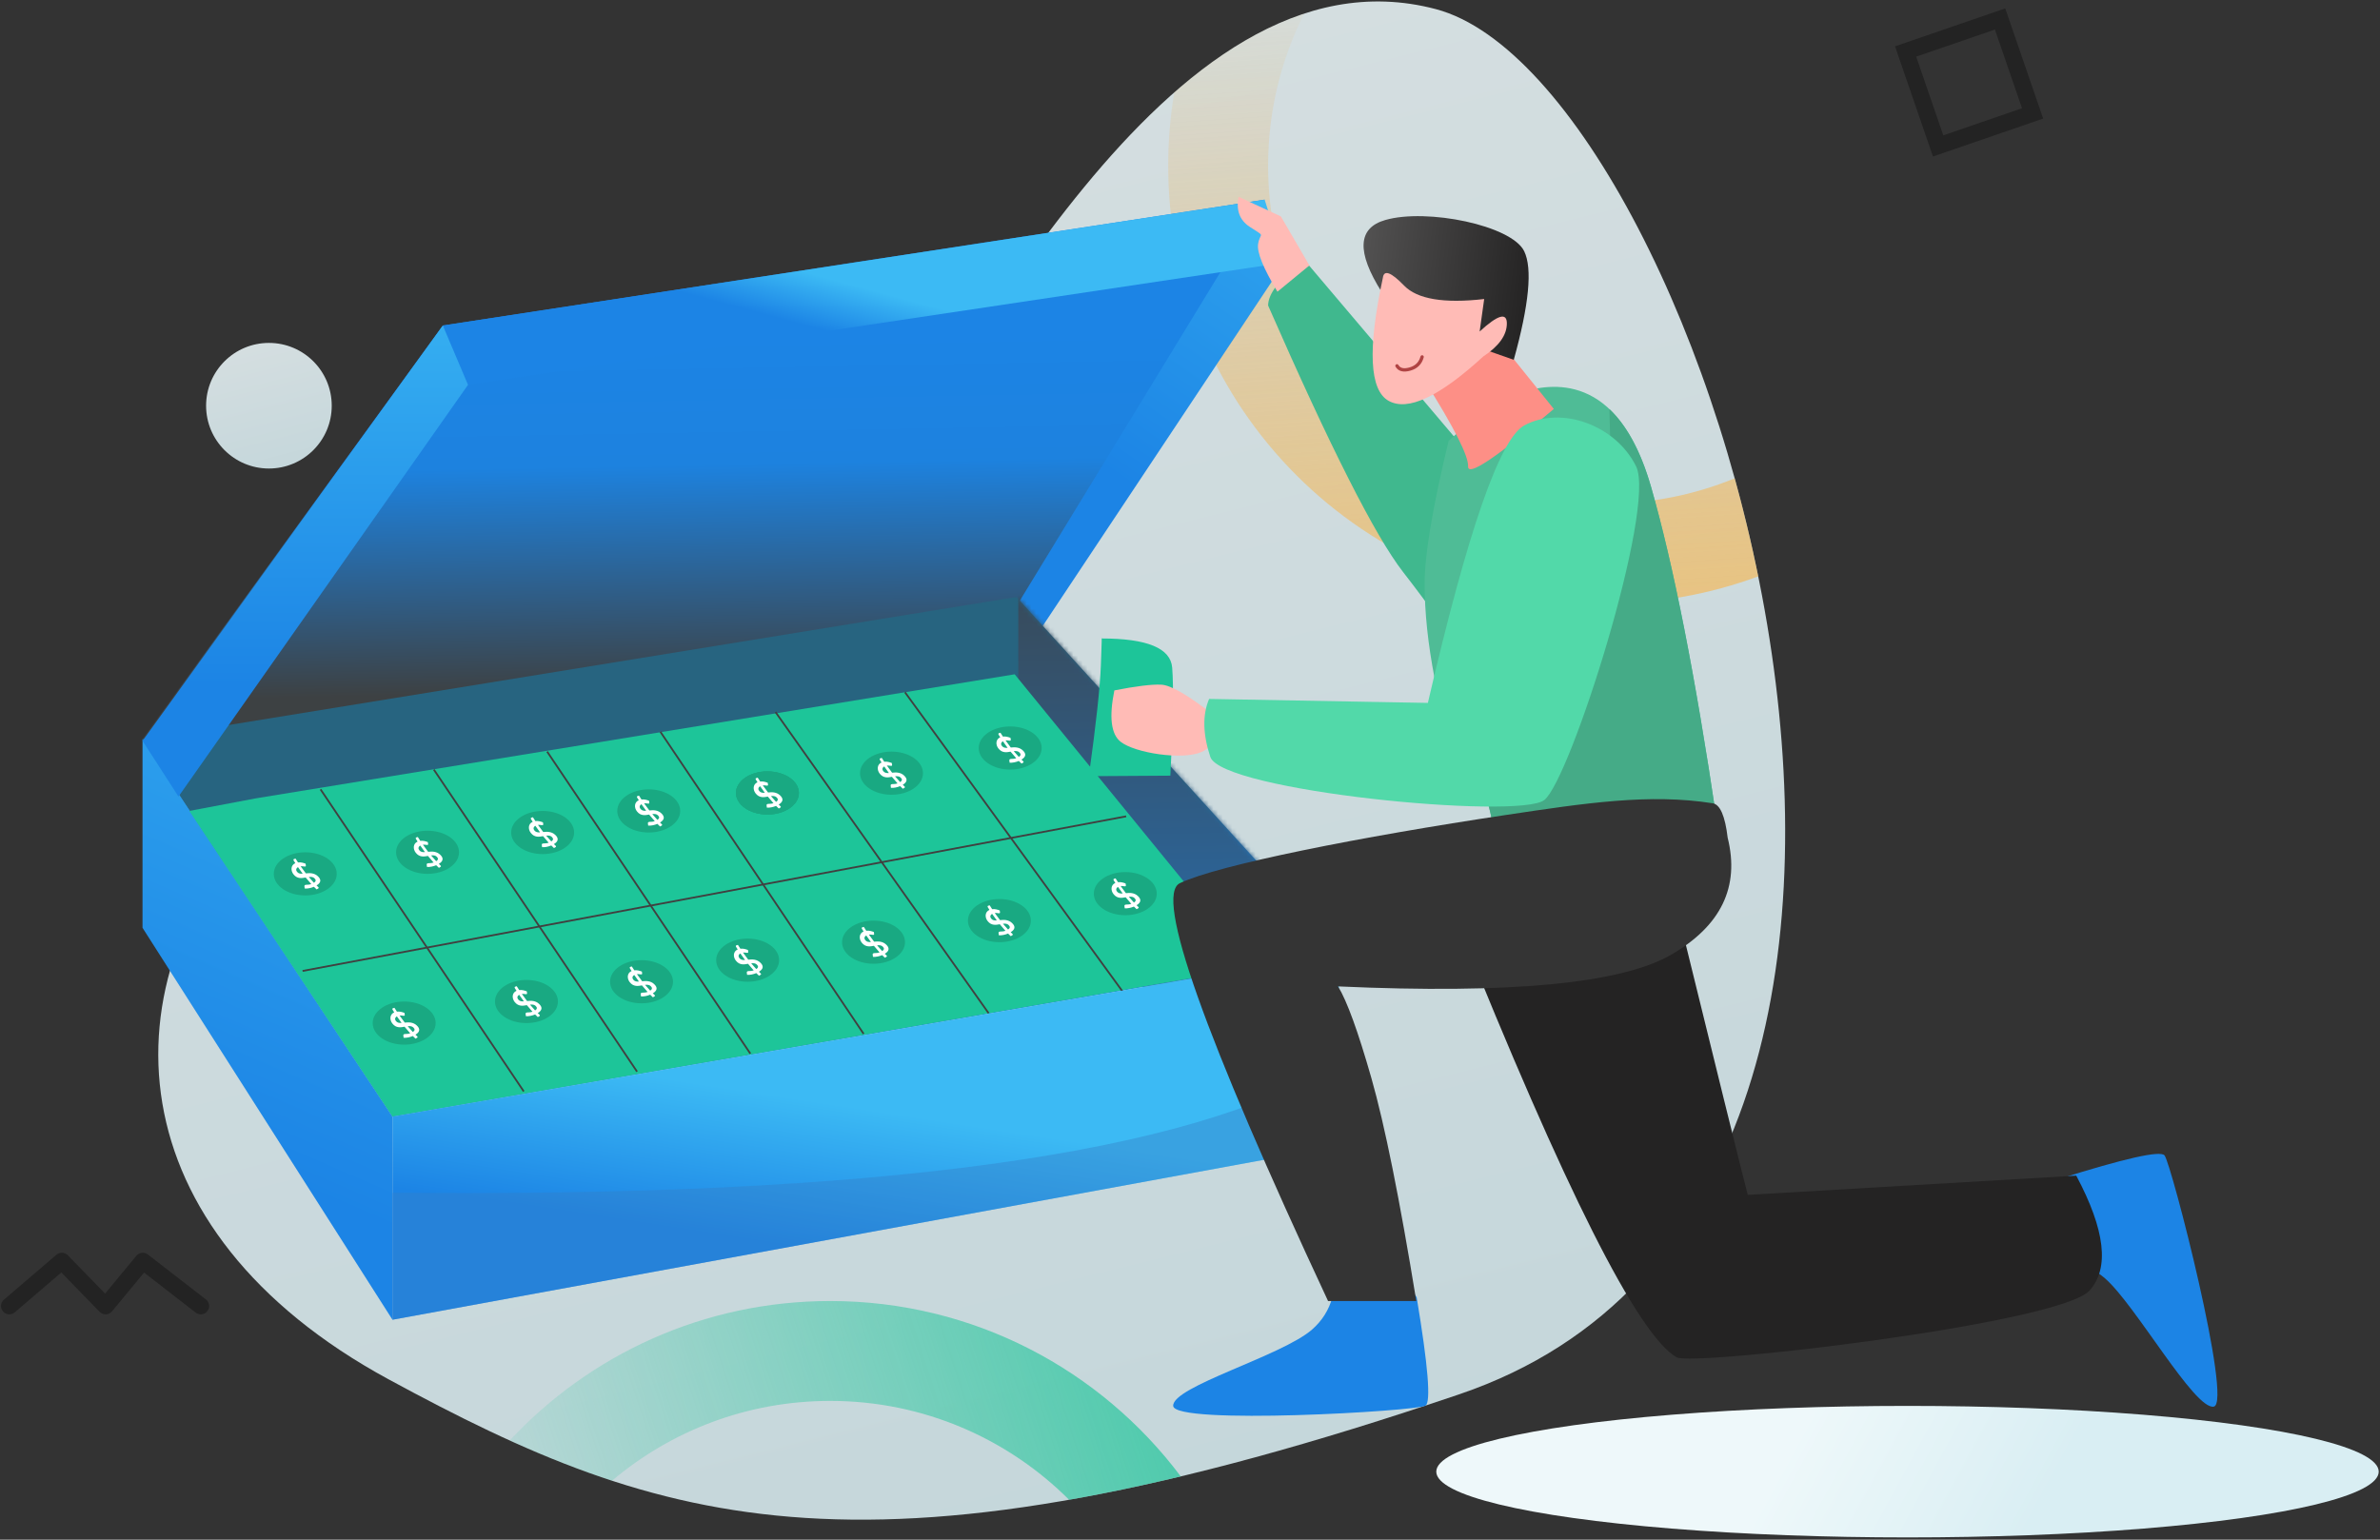<svg xmlns="http://www.w3.org/2000/svg" xmlns:xlink="http://www.w3.org/1999/xlink" width="510" height="330" viewBox="0 0 510 330">
    <rect x="0" y="0" width="510" height="330" fill="#333333" stroke="none"/>
    <defs>
        <linearGradient id="prefix__a" x1="36.309%" x2="66.054%" y1="-3.207%" y2="97.414%">
            <stop offset="0%" stop-color="#EEF8FA"/>
            <stop offset="100%" stop-color="#D9EEF3"/>
        </linearGradient>
        <linearGradient id="prefix__b" x1="146.006%" x2="-18.429%" y1="41.477%" y2="57.35%">
            <stop offset="0%" stop-color="#1DC599"/>
            <stop offset="100%" stop-color="#1DC599" stop-opacity="0"/>
        </linearGradient>
        <linearGradient id="prefix__c" x1="0%" x2="12.658%" y1="-7.842%" y2="179.662%">
            <stop offset="0%" stop-color="#F5A42C" stop-opacity="0"/>
            <stop offset="100%" stop-color="#FDBE56"/>
        </linearGradient>
        <linearGradient id="prefix__d" x1="102.438%" x2="-4.284%" y1="58.643%" y2="12.576%">
            <stop offset="0%" stop-color="#222121"/>
            <stop offset="100%" stop-color="#565555"/>
        </linearGradient>
        <linearGradient id="prefix__e" x1="131.821%" x2="68.052%" y1="-56.093%" y2="76.421%">
            <stop offset="0%" stop-color="#3CBAF4"/>
            <stop offset="100%" stop-color="#1C84E5"/>
        </linearGradient>
        <linearGradient id="prefix__f" x1="35.387%" x2="32.938%" y1="91.643%" y2="25.969%">
            <stop offset="0%" stop-color="#3D4143"/>
            <stop offset="63.946%" stop-color="#1D82DF"/>
            <stop offset="100%" stop-color="#1C84E5"/>
        </linearGradient>
        <linearGradient id="prefix__g" x1="50%" x2="54.412%" y1="40.585%" y2="73.812%">
            <stop offset="0%" stop-color="#276480"/>
            <stop offset="74.747%" stop-color="#1C83E3"/>
            <stop offset="100%" stop-color="#1C84E5"/>
        </linearGradient>
        <linearGradient id="prefix__i" x1="50%" x2="51.323%" y1="0%" y2="176.457%">
            <stop offset="0%" stop-color="#3D4143"/>
            <stop offset="74.747%" stop-color="#1C83E3"/>
            <stop offset="100%" stop-color="#1C84E5"/>
        </linearGradient>
        <linearGradient id="prefix__k" x1="81.553%" x2="56.961%" y1="-56.093%" y2="76.421%">
            <stop offset="0%" stop-color="#3CBAF4"/>
            <stop offset="100%" stop-color="#1C84E5"/>
        </linearGradient>
        <linearGradient id="prefix__l" x1="50%" x2="35.834%" y1="42.508%" y2="78.262%">
            <stop offset="0%" stop-color="#3CBAF4"/>
            <stop offset="100%" stop-color="#1C84E5"/>
        </linearGradient>
        <linearGradient id="prefix__m" x1="50%" x2="35.834%" y1="47.578%" y2="59.136%">
            <stop offset="0%" stop-color="#3CBAF4"/>
            <stop offset="100%" stop-color="#1C84E5"/>
        </linearGradient>
        <linearGradient id="prefix__n" x1="87.59%" x2="87.59%" y1="-22.057%" y2="76.421%">
            <stop offset="0%" stop-color="#3CBAF4"/>
            <stop offset="100%" stop-color="#1C84E5"/>
        </linearGradient>
        <linearGradient id="prefix__s" x1="36.309%" x2="66.054%" y1="48.81%" y2="51.06%">
            <stop offset="0%" stop-color="#EEF8FA"/>
            <stop offset="100%" stop-color="#D9EEF3"/>
        </linearGradient>
        <linearGradient id="prefix__t" x1="36.309%" x2="66.054%" y1="-11.071%" y2="104.422%">
            <stop offset="0%" stop-color="#EEF8FA"/>
            <stop offset="100%" stop-color="#D9EEF3"/>
        </linearGradient>
        <path id="prefix__h" d="M0 30.442L187.278 0 256.64 76.298 53.563 111.365z"/>
        <path id="prefix__o" d="M0 16.199c9.71-5.627 16.466-9.813 20.266-12.56 3.8-2.746 5.36-3.898 4.679-3.454 6.004 7.685 7.466 12.941 4.386 15.767-3.08 2.827-9.242 7.476-18.484 13.948L0 16.199z"/>
        <path id="prefix__q" d="M0 16.199c9.71-5.627 16.466-9.813 20.266-12.56 3.8-2.746 5.36-3.898 4.679-3.454 6.004 7.685 7.466 12.941 4.386 15.767-3.08 2.827-9.242 7.476-18.484 13.948L0 16.199z"/>
    </defs>
    <g fill="none" fill-rule="evenodd" transform="translate(.05 .19)">
        <g fill-rule="nonzero">
            <g>
                <path fill="url(#prefix__a)" d="M49.41 295.468c-58.804-31.902-61.714-85.135-26.584-122.163 35.13-37.029 109.187-50.321 129.125-69.31C171.89 85.005 215.248-13.737 273.798 1.77c58.55 15.507 131.657 253.82 5.063 296.861-126.593 43.042-170.646 28.738-229.45-3.164z" opacity=".871" transform="translate(33.85)"/>
                <path fill="url(#prefix__b)" d="M143.999 278.662c30.725 0 58.002 14.767 75.12 37.59l-.007.006c-8.411 2.014-16.364 3.675-23.917 5.007-13.105-13.096-31.205-21.195-51.196-21.195-17.82 0-34.136 6.435-46.753 17.108-7.441-2.43-14.681-5.333-21.922-8.623 17.13-18.392 41.559-29.893 68.675-29.893z" transform="translate(33.85)"/>
                <path fill="url(#prefix__c)" d="M245.57 2.725c-4.946 9.798-7.732 20.873-7.732 32.598 0 40.003 32.428 72.431 72.43 72.431 9.754 0 19.058-1.928 27.551-5.424l.005-.006c1.902 6.872 3.594 13.9 5.043 21.02l-.003.002c-10.153 3.761-21.134 5.816-32.596 5.816-51.826 0-93.839-42.013-93.839-93.839 0-5.355.449-10.605 1.31-15.714 8.593-7.54 17.795-13.538 27.556-16.795l.275-.089z" transform="translate(33.85)"/>
            </g>
            <path fill="#232323" d="M437.775 25.225L429.643 1.61 406.028 9.74l8.131 23.616 23.616-8.132zm-4.536-2.212l-16.868 5.808-5.808-16.868 16.868-5.808 5.808 16.868zM12.04 268.743c.694-.594 1.72-.565 2.38.053l.059.058 7.993 8.21 6.705-8.103c.597-.721 1.646-.855 2.403-.32l.064.048 12.427 9.633c.78.604.921 1.725.317 2.503-.587.758-1.664.913-2.439.364l-.064-.047-11.06-8.575-6.871 8.303c-.66.797-1.853.864-2.598.16l-.055-.053-8.212-8.435-9.983 8.546c-.728.623-1.814.557-2.462-.136l-.053-.06c-.624-.728-.558-1.814.136-2.462l.06-.053 11.254-9.634z"/>
        </g>
        <g fill-rule="nonzero">
            <g>
                <path fill="#FD8F86" d="M7.165 23.549C2.692 20.168.314 16.599.03 12.845-.255 9.09 1.53 4.808 5.381 0L8.95 2.498l1.784 18.553-3.568 2.498z" transform="rotate(-16 344.373 -820.333) translate(.285 2.21)"/>
                <path fill="#40B88E" d="M30.106 8.742c4.42 32.868 8.435 53.816 12.046 62.843 3.61 9.027 6.055 16.038 7.331 21.033l9.94 10.644 14.679-26.598C93.16 63.42 99.644 55.672 93.55 53.42c-6.094-2.252-16.652-3.591-31.675-4.018L40.03.97c-3.254 1.715-5.633 3.143-7.136 4.282-1.504 1.139-2.433 2.302-2.788 3.49z" transform="rotate(-16 344.373 -820.333) translate(.285 2.21)"/>
            </g>
            <g>
                <path fill="#4FBC96" d="M.2 54.189C4.586 75.15 4.995 88.844 1.427 95.266c-3.568 6.422 12.607 7.969 48.525 4.638 4.097-30.884 6.146-55.008 6.146-72.373C56.098 1.485 41.374.311 34.95.311c-4.282 0-10.223 1.918-17.825 5.755C9.912 18.776 5.453 28.104 3.748 34.049 2.044 39.994.861 46.707.2 54.189z" transform="rotate(-16 344.373 -820.333) translate(42.46 43.425)"/>
                <path fill="#45AB87" d="M52.103 9c2.386 4.03 3.995 9.922 3.995 18.531 0 17.365-2.049 41.489-6.146 72.373l-1.498.137c-7.765.702-14.577 1.168-20.438 1.399l-26.59-6.171.001-.003c2.522-4.539 3.057-12.709 1.606-24.51 11.469-1.041 20.215-4.433 26.239-10.177 8.796-8.387 16.36-25.395 22.694-51.023L52.103 9z" transform="rotate(-16 344.373 -820.333) translate(42.46 43.425)"/>
            </g>
            <path fill="#FD8F86" d="M58.159 35.576c3.33 11.418 4.638 18.197 3.924 20.338-.713 2.14 6.304-.12 21.052-6.78L74.57 28.797 58.16 35.576z" transform="rotate(-16 344.373 -820.333)"/>
            <path fill="url(#prefix__d)" d="M54.59 14.881C51.737 5.13 53.402.253 59.587.253c9.277 0 25.69 8.563 26.76 14.628.714 4.044-2.14 11.3-8.563 21.765l-11.061-7.85L54.59 14.882z" transform="rotate(-16 344.373 -820.333)"/>
            <path fill="#FFBBB6" d="M55.661 12.027c-7.374 13.796-9.396 22.36-6.066 25.69 3.33 3.33 10.704 2.14 22.122-3.568 3.806-1.19 6.066-2.974 6.78-5.352.713-2.379-1.309-2.379-6.066 0l2.854-6.423c-8.563-1.427-13.796-3.925-15.7-7.493-1.902-3.568-3.21-4.52-3.924-2.854z" transform="rotate(-16 344.373 -820.333)"/>
            <path fill="#1C84E5" d="M141.541 237.63c14.898-.385 22.66.064 23.285 1.347.938 1.924-.543 55.048-4.689 54.688-4.145-.36-10.12-25.632-14.835-32.86-3.144-4.818-8.335-7.05-15.572-6.695l10.85-16.01.961-.47z" transform="rotate(-16 344.373 -820.333)"/>
            <path fill="#242323" d="M32.91 148.895c6.331 61.688 12.827 95.981 19.487 102.88 2.748 2.845 80.84 15.737 89.013 10.633 5.448-3.403 6.796-11.554 4.042-24.452l-68.792-15.44c0-2.14.951-27.949 2.854-77.425l-46.603 3.804z" transform="rotate(-16 344.373 -820.333)"/>
            <path fill="#B04343" d="M58.774 30.447c.101-.169.32-.223.49-.122.169.101.223.32.122.49-.779 1.297-1.966 1.957-3.517 1.957-1.575 0-2.56-.563-2.844-1.698-.048-.19.069-.385.26-.432.19-.048.385.068.432.26.193.768.872 1.156 2.152 1.156 1.303 0 2.257-.53 2.905-1.61z" transform="rotate(-16 344.373 -820.333)"/>
        </g>
        <g>
            <path fill="url(#prefix__e)" fill-rule="nonzero" d="M192.673 92.569L244.694 14.343 235.061 4.71 183.81 88.33z" transform="translate(30.49 41.746)"/>
            <path fill="url(#prefix__f)" fill-rule="nonzero" d="M0 116.46L64.353 27.83 240.456 0.856 186.122 89.871z" transform="translate(30.49 41.746)"/>
            <g transform="translate(30.49 41.746) translate(0 86.018)">
                <path fill="url(#prefix__g)" fill-rule="nonzero" d="M0 30.442L187.278 0 256.64 76.298 53.563 111.365z"/>
                <mask id="prefix__j" fill="#fff">
                    <use xlink:href="#prefix__h"/>
                </mask>
                <path fill="url(#prefix__i)" fill-rule="nonzero" d="M187.663 -28.13L187.663 49.71 231.978 105.585 260.879 69.362z" mask="url(#prefix__j)"/>
                <path fill="url(#prefix__k)" fill-rule="nonzero" d="M53.563 154.909L0 70.904 0 30.442 53.563 111.365z"/>
                <path fill="#1DC599" fill-rule="nonzero" d="M24.277 43.159L186.893 16.57 238.143 79.381 53.563 111.365 10.019 45.856z"/>
                <path fill="#404040" fill-rule="nonzero" d="M163.542 20.31L186.172 51.437 210.748 46.823 210.819 47.201 186.423 51.782 210.747 85.241 210.435 85.467 186.004 51.861 158.741 56.98 181.462 89.096 181.148 89.319 158.325 57.059 133.31 61.756 154.683 93.531 154.364 93.746 132.898 61.833 109.224 66.278 130.407 97.77 130.087 97.985 108.812 66.356 85.369 70.758 106.13 101.624 105.81 101.839 84.956 70.835 61.283 75.28 81.853 105.862 81.533 106.078 60.871 75.358 34.331 80.341 34.26 79.962 60.637 75.01 37.989 41.339 38.309 41.124 61.049 74.932 84.722 70.487 62.266 37.101 62.586 36.886 85.135 70.409 108.578 66.007 86.543 33.247 86.863 33.032 108.99 65.93 132.664 61.485 110.82 29.008 111.139 28.793 133.076 61.407 158.08 56.712 135.484 24.773 135.799 24.551 158.496 56.634 185.753 51.516 163.231 20.537z"/>
                <g fill-rule="nonzero">
                    <path fill="url(#prefix__l)" d="M0 35.066L0 78.61 201.536 41.617 203.077 0z" transform="translate(53.563 76.298)"/>
                    <path fill="#3480C7" d="M202.203 23.694l-.667 17.923L0 78.61V51.377c103.564 1.056 170.964-8.172 202.203-27.683z" opacity=".404" transform="translate(53.563 76.298)"/>
                </g>
                <g fill-rule="nonzero">
                    <g transform="translate(28.13 27.745) translate(0 26.974)">
                        <ellipse cx="6.744" cy="4.624" fill="#19A982" rx="6.744" ry="4.624"/>
                        <path fill="#FFF" d="M9.502 7.77c.07-.04.107-.086.111-.14.005-.054-.014-.1-.055-.14l-.398-.38c.253-.152.445-.309.577-.472.131-.16.206-.322.224-.488.018-.164-.017-.331-.106-.502-.089-.173-.226-.344-.413-.516-.188-.178-.388-.314-.597-.408-.21-.096-.426-.164-.646-.202-.22-.04-.442-.056-.665-.049-.224.008-.444.023-.661.045L5.75 2.993c.112-.01.22-.01.326-.002.105.009.203.02.294.031.091.013.171.022.24.03.068.007.12.005.157-.006.048-.015.079-.04.092-.073.014-.034.018-.08.011-.138l-.058-.392c-.246-.097-.505-.175-.777-.233-.273-.058-.554-.07-.843-.035l-.534-.828-.33.1c-.07.023-.107.068-.112.136-.005.069.015.138.058.207l.341.537c-.254.113-.447.263-.577.45-.13.19-.207.397-.232.619-.024.223 0 .45.072.682.073.23.186.443.339.639.205.257.417.445.636.564.218.117.439.19.662.22.223.03.445.03.666.002.221-.026.438-.059.649-.099l1.211 1.41c-.154.056-.302.092-.443.107-.14.017-.27.027-.39.031-.119.004-.224.01-.315.014-.091.006-.163.024-.216.056-.043.027-.075.062-.096.105-.02.044-.027.088-.021.133l.066.51c.315.021.644-.004.986-.073.343-.066.67-.167.984-.302l.578.564.328-.19zM6.19 4.587c-.12.009-.236.01-.348.005-.112-.005-.22-.021-.32-.048-.103-.027-.198-.068-.288-.124-.09-.056-.173-.131-.25-.226-.066-.083-.115-.168-.146-.256-.032-.088-.042-.176-.03-.265.012-.089.048-.175.109-.258.06-.082.15-.159.268-.23L6.19 4.587zm1.313.71c.12-.014.236-.022.347-.024.112-.001.22.008.323.027.103.02.2.05.289.092.09.042.173.1.249.172.186.175.272.342.256.505-.016.163-.138.318-.365.468l-1.099-1.24z"/>
                    </g>
                    <g transform="translate(28.13 27.745) translate(73.601 13.487)">
                        <ellipse cx="6.744" cy="4.624" fill="#19A982" rx="6.744" ry="4.624"/>
                        <path fill="#FFF" d="M9.502 7.77c.07-.04.107-.086.111-.14.005-.054-.014-.1-.055-.14l-.398-.38c.253-.152.445-.309.577-.472.131-.16.206-.322.224-.488.018-.164-.017-.331-.106-.502-.089-.173-.226-.344-.413-.516-.188-.178-.388-.314-.597-.408-.21-.096-.426-.164-.646-.202-.22-.04-.442-.056-.665-.049-.224.008-.444.023-.661.045L5.75 2.993c.112-.01.22-.01.326-.002.105.009.203.02.294.031.091.013.171.022.24.03.068.007.12.005.157-.006.048-.015.079-.04.092-.073.014-.034.018-.08.011-.138l-.058-.392c-.246-.097-.505-.175-.777-.233-.273-.058-.554-.07-.843-.035l-.534-.828-.33.1c-.07.023-.107.068-.112.136-.005.069.015.138.058.207l.341.537c-.254.113-.447.263-.577.45-.13.19-.207.397-.232.619-.024.223 0 .45.072.682.073.23.186.443.339.639.205.257.417.445.636.564.218.117.439.19.662.22.223.03.445.03.666.002.221-.026.438-.059.649-.099l1.211 1.41c-.154.056-.302.092-.443.107-.14.017-.27.027-.39.031-.119.004-.224.01-.315.014-.091.006-.163.024-.216.056-.043.027-.075.062-.096.105-.02.044-.027.088-.021.133l.066.51c.315.021.644-.004.986-.073.343-.066.67-.167.984-.302l.578.564.328-.19zM6.19 4.587c-.12.009-.236.01-.348.005-.112-.005-.22-.021-.32-.048-.103-.027-.198-.068-.288-.124-.09-.056-.173-.131-.25-.226-.066-.083-.115-.168-.146-.256-.032-.088-.042-.176-.03-.265.012-.089.048-.175.109-.258.06-.082.15-.159.268-.23L6.19 4.587zm1.313.71c.12-.014.236-.022.347-.024.112-.001.22.008.323.027.103.02.2.05.289.092.09.042.173.1.249.172.186.175.272.342.256.505-.016.163-.138.318-.365.468l-1.099-1.24z"/>
                    </g>
                    <g transform="translate(28.13 27.745) translate(125.623 5.395)">
                        <ellipse cx="6.744" cy="4.624" fill="#19A982" rx="6.744" ry="4.624"/>
                        <path fill="#FFF" d="M9.502 7.77c.07-.04.107-.086.111-.14.005-.054-.014-.1-.055-.14l-.398-.38c.253-.152.445-.309.577-.472.131-.16.206-.322.224-.488.018-.164-.017-.331-.106-.502-.089-.173-.226-.344-.413-.516-.188-.178-.388-.314-.597-.408-.21-.096-.426-.164-.646-.202-.22-.04-.442-.056-.665-.049-.224.008-.444.023-.661.045L5.75 2.993c.112-.01.22-.01.326-.002.105.009.203.02.294.031.091.013.171.022.24.03.068.007.12.005.157-.006.048-.015.079-.04.092-.073.014-.034.018-.08.011-.138l-.058-.392c-.246-.097-.505-.175-.777-.233-.273-.058-.554-.07-.843-.035l-.534-.828-.33.1c-.07.023-.107.068-.112.136-.005.069.015.138.058.207l.341.537c-.254.113-.447.263-.577.45-.13.19-.207.397-.232.619-.024.223 0 .45.072.682.073.23.186.443.339.639.205.257.417.445.636.564.218.117.439.19.662.22.223.03.445.03.666.002.221-.026.438-.059.649-.099l1.211 1.41c-.154.056-.302.092-.443.107-.14.017-.27.027-.39.031-.119.004-.224.01-.315.014-.091.006-.163.024-.216.056-.043.027-.075.062-.096.105-.02.044-.027.088-.021.133l.066.51c.315.021.644-.004.986-.073.343-.066.67-.167.984-.302l.578.564.328-.19zM6.19 4.587c-.12.009-.236.01-.348.005-.112-.005-.22-.021-.32-.048-.103-.027-.198-.068-.288-.124-.09-.056-.173-.131-.25-.226-.066-.083-.115-.168-.146-.256-.032-.088-.042-.176-.03-.265.012-.089.048-.175.109-.258.06-.082.15-.159.268-.23L6.19 4.587zm1.313.71c.12-.014.236-.022.347-.024.112-.001.22.008.323.027.103.02.2.05.289.092.09.042.173.1.249.172.186.175.272.342.256.505-.016.163-.138.318-.365.468l-1.099-1.24z"/>
                    </g>
                    <g transform="translate(28.13 27.745) translate(151.055)">
                        <ellipse cx="6.744" cy="4.624" fill="#19A982" rx="6.744" ry="4.624"/>
                        <path fill="#FFF" d="M9.502 7.77c.07-.04.107-.086.111-.14.005-.054-.014-.1-.055-.14l-.398-.38c.253-.152.445-.309.577-.472.131-.16.206-.322.224-.488.018-.164-.017-.331-.106-.502-.089-.173-.226-.344-.413-.516-.188-.178-.388-.314-.597-.408-.21-.096-.426-.164-.646-.202-.22-.04-.442-.056-.665-.049-.224.008-.444.023-.661.045L5.75 2.993c.112-.01.22-.01.326-.002.105.009.203.02.294.031.091.013.171.022.24.03.068.007.12.005.157-.006.048-.015.079-.04.092-.073.014-.034.018-.08.011-.138l-.058-.392c-.246-.097-.505-.175-.777-.233-.273-.058-.554-.07-.843-.035l-.534-.828-.33.1c-.07.023-.107.068-.112.136-.005.069.015.138.058.207l.341.537c-.254.113-.447.263-.577.45-.13.19-.207.397-.232.619-.024.223 0 .45.072.682.073.23.186.443.339.639.205.257.417.445.636.564.218.117.439.19.662.22.223.03.445.03.666.002.221-.026.438-.059.649-.099l1.211 1.41c-.154.056-.302.092-.443.107-.14.017-.27.027-.39.031-.119.004-.224.01-.315.014-.091.006-.163.024-.216.056-.043.027-.075.062-.096.105-.02.044-.027.088-.021.133l.066.51c.315.021.644-.004.986-.073.343-.066.67-.167.984-.302l.578.564.328-.19zM6.19 4.587c-.12.009-.236.01-.348.005-.112-.005-.22-.021-.32-.048-.103-.027-.198-.068-.288-.124-.09-.056-.173-.131-.25-.226-.066-.083-.115-.168-.146-.256-.032-.088-.042-.176-.03-.265.012-.089.048-.175.109-.258.06-.082.15-.159.268-.23L6.19 4.587zm1.313.71c.12-.014.236-.022.347-.024.112-.001.22.008.323.027.103.02.2.05.289.092.09.042.173.1.249.172.186.175.272.342.256.505-.016.163-.138.318-.365.468l-1.099-1.24z"/>
                    </g>
                    <g transform="translate(28.13 27.745) translate(99.034 9.634)">
                        <ellipse cx="6.744" cy="4.624" fill="#19A982" rx="6.744" ry="4.624"/>
                        <path fill="#FFF" d="M9.502 7.77c.07-.04.107-.086.111-.14.005-.054-.014-.1-.055-.14l-.398-.38c.253-.152.445-.309.577-.472.131-.16.206-.322.224-.488.018-.164-.017-.331-.106-.502-.089-.173-.226-.344-.413-.516-.188-.178-.388-.314-.597-.408-.21-.096-.426-.164-.646-.202-.22-.04-.442-.056-.665-.049-.224.008-.444.023-.661.045L5.75 2.993c.112-.01.22-.01.326-.002.105.009.203.02.294.031.091.013.171.022.24.03.068.007.12.005.157-.006.048-.015.079-.04.092-.073.014-.034.018-.08.011-.138l-.058-.392c-.246-.097-.505-.175-.777-.233-.273-.058-.554-.07-.843-.035l-.534-.828-.33.1c-.07.023-.107.068-.112.136-.005.069.015.138.058.207l.341.537c-.254.113-.447.263-.577.45-.13.19-.207.397-.232.619-.024.223 0 .45.072.682.073.23.186.443.339.639.205.257.417.445.636.564.218.117.439.19.662.22.223.03.445.03.666.002.221-.026.438-.059.649-.099l1.211 1.41c-.154.056-.302.092-.443.107-.14.017-.27.027-.39.031-.119.004-.224.01-.315.014-.091.006-.163.024-.216.056-.043.027-.075.062-.096.105-.02.044-.027.088-.021.133l.066.51c.315.021.644-.004.986-.073.343-.066.67-.167.984-.302l.578.564.328-.19zM6.19 4.587c-.12.009-.236.01-.348.005-.112-.005-.22-.021-.32-.048-.103-.027-.198-.068-.288-.124-.09-.056-.173-.131-.25-.226-.066-.083-.115-.168-.146-.256-.032-.088-.042-.176-.03-.265.012-.089.048-.175.109-.258.06-.082.15-.159.268-.23L6.19 4.587zm1.313.71c.12-.014.236-.022.347-.024.112-.001.22.008.323.027.103.02.2.05.289.092.09.042.173.1.249.172.186.175.272.342.256.505-.016.163-.138.318-.365.468l-1.099-1.24z"/>
                    </g>
                    <g transform="translate(28.13 27.745) translate(26.203 22.35)">
                        <ellipse cx="6.744" cy="4.624" fill="#19A982" rx="6.744" ry="4.624"/>
                        <path fill="#FFF" d="M9.502 7.77c.07-.04.107-.086.111-.14.005-.054-.014-.1-.055-.14l-.398-.38c.253-.152.445-.309.577-.472.131-.16.206-.322.224-.488.018-.164-.017-.331-.106-.502-.089-.173-.226-.344-.413-.516-.188-.178-.388-.314-.597-.408-.21-.096-.426-.164-.646-.202-.22-.04-.442-.056-.665-.049-.224.008-.444.023-.661.045L5.75 2.993c.112-.01.22-.01.326-.002.105.009.203.02.294.031.091.013.171.022.24.03.068.007.12.005.157-.006.048-.015.079-.04.092-.073.014-.034.018-.08.011-.138l-.058-.392c-.246-.097-.505-.175-.777-.233-.273-.058-.554-.07-.843-.035l-.534-.828-.33.1c-.07.023-.107.068-.112.136-.005.069.015.138.058.207l.341.537c-.254.113-.447.263-.577.45-.13.19-.207.397-.232.619-.024.223 0 .45.072.682.073.23.186.443.339.639.205.257.417.445.636.564.218.117.439.19.662.22.223.03.445.03.666.002.221-.026.438-.059.649-.099l1.211 1.41c-.154.056-.302.092-.443.107-.14.017-.27.027-.39.031-.119.004-.224.01-.315.014-.091.006-.163.024-.216.056-.043.027-.075.062-.096.105-.02.044-.027.088-.021.133l.066.51c.315.021.644-.004.986-.073.343-.066.67-.167.984-.302l.578.564.328-.19zM6.19 4.587c-.12.009-.236.01-.348.005-.112-.005-.22-.021-.32-.048-.103-.027-.198-.068-.288-.124-.09-.056-.173-.131-.25-.226-.066-.083-.115-.168-.146-.256-.032-.088-.042-.176-.03-.265.012-.089.048-.175.109-.258.06-.082.15-.159.268-.23L6.19 4.587zm1.313.71c.12-.014.236-.022.347-.024.112-.001.22.008.323.027.103.02.2.05.289.092.09.042.173.1.249.172.186.175.272.342.256.505-.016.163-.138.318-.365.468l-1.099-1.24z"/>
                    </g>
                    <g transform="translate(28.13 27.745) translate(50.866 18.111)">
                        <ellipse cx="6.744" cy="4.624" fill="#19A982" rx="6.744" ry="4.624"/>
                        <path fill="#FFF" d="M9.502 7.77c.07-.04.107-.086.111-.14.005-.054-.014-.1-.055-.14l-.398-.38c.253-.152.445-.309.577-.472.131-.16.206-.322.224-.488.018-.164-.017-.331-.106-.502-.089-.173-.226-.344-.413-.516-.188-.178-.388-.314-.597-.408-.21-.096-.426-.164-.646-.202-.22-.04-.442-.056-.665-.049-.224.008-.444.023-.661.045L5.75 2.993c.112-.01.22-.01.326-.002.105.009.203.02.294.031.091.013.171.022.24.03.068.007.12.005.157-.006.048-.015.079-.04.092-.073.014-.034.018-.08.011-.138l-.058-.392c-.246-.097-.505-.175-.777-.233-.273-.058-.554-.07-.843-.035l-.534-.828-.33.1c-.07.023-.107.068-.112.136-.005.069.015.138.058.207l.341.537c-.254.113-.447.263-.577.45-.13.19-.207.397-.232.619-.024.223 0 .45.072.682.073.23.186.443.339.639.205.257.417.445.636.564.218.117.439.19.662.22.223.03.445.03.666.002.221-.026.438-.059.649-.099l1.211 1.41c-.154.056-.302.092-.443.107-.14.017-.27.027-.39.031-.119.004-.224.01-.315.014-.091.006-.163.024-.216.056-.043.027-.075.062-.096.105-.02.044-.027.088-.021.133l.066.51c.315.021.644-.004.986-.073.343-.066.67-.167.984-.302l.578.564.328-.19zM6.19 4.587c-.12.009-.236.01-.348.005-.112-.005-.22-.021-.32-.048-.103-.027-.198-.068-.288-.124-.09-.056-.173-.131-.25-.226-.066-.083-.115-.168-.146-.256-.032-.088-.042-.176-.03-.265.012-.089.048-.175.109-.258.06-.082.15-.159.268-.23L6.19 4.587zm1.313.71c.12-.014.236-.022.347-.024.112-.001.22.008.323.027.103.02.2.05.289.092.09.042.173.1.249.172.186.175.272.342.256.505-.016.163-.138.318-.365.468l-1.099-1.24z"/>
                    </g>
                </g>
                <g fill-rule="nonzero" transform="translate(49.324 86.703)">
                    <ellipse cx="6.744" cy="4.624" fill="#19A982" rx="6.744" ry="4.624"/>
                    <path fill="#FFF" d="M9.502 7.77c.07-.04.107-.086.111-.14.005-.054-.014-.1-.055-.14l-.398-.38c.253-.152.445-.309.577-.472.131-.16.206-.322.224-.488.018-.164-.017-.331-.106-.502-.089-.173-.226-.344-.413-.516-.188-.178-.388-.314-.597-.408-.21-.096-.426-.164-.646-.202-.22-.04-.442-.056-.665-.049-.224.008-.444.023-.661.045L5.75 2.993c.112-.01.22-.01.326-.002.105.009.203.02.294.031.091.013.171.022.24.03.068.007.12.005.157-.006.048-.015.079-.04.092-.073.014-.034.018-.08.011-.138l-.058-.392c-.246-.097-.505-.175-.777-.233-.273-.058-.554-.07-.843-.035l-.534-.828-.33.1c-.07.023-.107.068-.112.136-.005.069.015.138.058.207l.341.537c-.254.113-.447.263-.577.45-.13.19-.207.397-.232.619-.024.223 0 .45.072.682.073.23.186.443.339.639.205.257.417.445.636.564.218.117.439.19.662.22.223.03.445.03.666.002.221-.026.438-.059.649-.099l1.211 1.41c-.154.056-.302.092-.443.107-.14.017-.27.027-.39.031-.119.004-.224.01-.315.014-.091.006-.163.024-.216.056-.043.027-.075.062-.096.105-.02.044-.027.088-.021.133l.066.51c.315.021.644-.004.986-.073.343-.066.67-.167.984-.302l.578.564.328-.19zM6.19 4.587c-.12.009-.236.01-.348.005-.112-.005-.22-.021-.32-.048-.103-.027-.198-.068-.288-.124-.09-.056-.173-.131-.25-.226-.066-.083-.115-.168-.146-.256-.032-.088-.042-.176-.03-.265.012-.089.048-.175.109-.258.06-.082.15-.159.268-.23L6.19 4.587zm1.313.71c.12-.014.236-.022.347-.024.112-.001.22.008.323.027.103.02.2.05.289.092.09.042.173.1.249.172.186.175.272.342.256.505-.016.163-.138.318-.365.468l-1.099-1.24z"/>
                </g>
                <g fill-rule="nonzero" transform="translate(122.925 73.216)">
                    <ellipse cx="6.744" cy="4.624" fill="#19A982" rx="6.744" ry="4.624"/>
                    <path fill="#FFF" d="M9.502 7.77c.07-.04.107-.086.111-.14.005-.054-.014-.1-.055-.14l-.398-.38c.253-.152.445-.309.577-.472.131-.16.206-.322.224-.488.018-.164-.017-.331-.106-.502-.089-.173-.226-.344-.413-.516-.188-.178-.388-.314-.597-.408-.21-.096-.426-.164-.646-.202-.22-.04-.442-.056-.665-.049-.224.008-.444.023-.661.045L5.75 2.993c.112-.01.22-.01.326-.002.105.009.203.02.294.031.091.013.171.022.24.03.068.007.12.005.157-.006.048-.015.079-.04.092-.073.014-.034.018-.08.011-.138l-.058-.392c-.246-.097-.505-.175-.777-.233-.273-.058-.554-.07-.843-.035l-.534-.828-.33.1c-.07.023-.107.068-.112.136-.005.069.015.138.058.207l.341.537c-.254.113-.447.263-.577.45-.13.19-.207.397-.232.619-.024.223 0 .45.072.682.073.23.186.443.339.639.205.257.417.445.636.564.218.117.439.19.662.22.223.03.445.03.666.002.221-.026.438-.059.649-.099l1.211 1.41c-.154.056-.302.092-.443.107-.14.017-.27.027-.39.031-.119.004-.224.01-.315.014-.091.006-.163.024-.216.056-.043.027-.075.062-.096.105-.02.044-.027.088-.021.133l.066.51c.315.021.644-.004.986-.073.343-.066.67-.167.984-.302l.578.564.328-.19zM6.19 4.587c-.12.009-.236.01-.348.005-.112-.005-.22-.021-.32-.048-.103-.027-.198-.068-.288-.124-.09-.056-.173-.131-.25-.226-.066-.083-.115-.168-.146-.256-.032-.088-.042-.176-.03-.265.012-.089.048-.175.109-.258.06-.082.15-.159.268-.23L6.19 4.587zm1.313.71c.12-.014.236-.022.347-.024.112-.001.22.008.323.027.103.02.2.05.289.092.09.042.173.1.249.172.186.175.272.342.256.505-.016.163-.138.318-.365.468l-1.099-1.24z"/>
                </g>
                <g fill-rule="nonzero" transform="translate(176.874 64.738)">
                    <ellipse cx="6.744" cy="4.624" fill="#19A982" rx="6.744" ry="4.624"/>
                    <path fill="#FFF" d="M9.502 7.77c.07-.04.107-.086.111-.14.005-.054-.014-.1-.055-.14l-.398-.38c.253-.152.445-.309.577-.472.131-.16.206-.322.224-.488.018-.164-.017-.331-.106-.502-.089-.173-.226-.344-.413-.516-.188-.178-.388-.314-.597-.408-.21-.096-.426-.164-.646-.202-.22-.04-.442-.056-.665-.049-.224.008-.444.023-.661.045L5.75 2.993c.112-.01.22-.01.326-.002.105.009.203.02.294.031.091.013.171.022.24.03.068.007.12.005.157-.006.048-.015.079-.04.092-.073.014-.034.018-.08.011-.138l-.058-.392c-.246-.097-.505-.175-.777-.233-.273-.058-.554-.07-.843-.035l-.534-.828-.33.1c-.07.023-.107.068-.112.136-.005.069.015.138.058.207l.341.537c-.254.113-.447.263-.577.45-.13.19-.207.397-.232.619-.024.223 0 .45.072.682.073.23.186.443.339.639.205.257.417.445.636.564.218.117.439.19.662.22.223.03.445.03.666.002.221-.026.438-.059.649-.099l1.211 1.41c-.154.056-.302.092-.443.107-.14.017-.27.027-.39.031-.119.004-.224.01-.315.014-.091.006-.163.024-.216.056-.043.027-.075.062-.096.105-.02.044-.027.088-.021.133l.066.51c.315.021.644-.004.986-.073.343-.066.67-.167.984-.302l.578.564.328-.19zM6.19 4.587c-.12.009-.236.01-.348.005-.112-.005-.22-.021-.32-.048-.103-.027-.198-.068-.288-.124-.09-.056-.173-.131-.25-.226-.066-.083-.115-.168-.146-.256-.032-.088-.042-.176-.03-.265.012-.089.048-.175.109-.258.06-.082.15-.159.268-.23L6.19 4.587zm1.313.71c.12-.014.236-.022.347-.024.112-.001.22.008.323.027.103.02.2.05.289.092.09.042.173.1.249.172.186.175.272.342.256.505-.016.163-.138.318-.365.468l-1.099-1.24z"/>
                </g>
                <g fill-rule="nonzero" transform="translate(203.848 58.958)">
                    <ellipse cx="6.744" cy="4.624" fill="#19A982" rx="6.744" ry="4.624"/>
                    <path fill="#FFF" d="M9.502 7.77c.07-.04.107-.086.111-.14.005-.054-.014-.1-.055-.14l-.398-.38c.253-.152.445-.309.577-.472.131-.16.206-.322.224-.488.018-.164-.017-.331-.106-.502-.089-.173-.226-.344-.413-.516-.188-.178-.388-.314-.597-.408-.21-.096-.426-.164-.646-.202-.22-.04-.442-.056-.665-.049-.224.008-.444.023-.661.045L5.75 2.993c.112-.01.22-.01.326-.002.105.009.203.02.294.031.091.013.171.022.24.03.068.007.12.005.157-.006.048-.015.079-.04.092-.073.014-.034.018-.08.011-.138l-.058-.392c-.246-.097-.505-.175-.777-.233-.273-.058-.554-.07-.843-.035l-.534-.828-.33.1c-.07.023-.107.068-.112.136-.005.069.015.138.058.207l.341.537c-.254.113-.447.263-.577.45-.13.19-.207.397-.232.619-.024.223 0 .45.072.682.073.23.186.443.339.639.205.257.417.445.636.564.218.117.439.19.662.22.223.03.445.03.666.002.221-.026.438-.059.649-.099l1.211 1.41c-.154.056-.302.092-.443.107-.14.017-.27.027-.39.031-.119.004-.224.01-.315.014-.091.006-.163.024-.216.056-.043.027-.075.062-.096.105-.02.044-.027.088-.021.133l.066.51c.315.021.644-.004.986-.073.343-.066.67-.167.984-.302l.578.564.328-.19zM6.19 4.587c-.12.009-.236.01-.348.005-.112-.005-.22-.021-.32-.048-.103-.027-.198-.068-.288-.124-.09-.056-.173-.131-.25-.226-.066-.083-.115-.168-.146-.256-.032-.088-.042-.176-.03-.265.012-.089.048-.175.109-.258.06-.082.15-.159.268-.23L6.19 4.587zm1.313.71c.12-.014.236-.022.347-.024.112-.001.22.008.323.027.103.02.2.05.289.092.09.042.173.1.249.172.186.175.272.342.256.505-.016.163-.138.318-.365.468l-1.099-1.24z"/>
                </g>
                <g fill-rule="nonzero" transform="translate(149.9 69.362)">
                    <ellipse cx="6.744" cy="4.624" fill="#19A982" rx="6.744" ry="4.624"/>
                    <path fill="#FFF" d="M9.502 7.77c.07-.04.107-.086.111-.14.005-.054-.014-.1-.055-.14l-.398-.38c.253-.152.445-.309.577-.472.131-.16.206-.322.224-.488.018-.164-.017-.331-.106-.502-.089-.173-.226-.344-.413-.516-.188-.178-.388-.314-.597-.408-.21-.096-.426-.164-.646-.202-.22-.04-.442-.056-.665-.049-.224.008-.444.023-.661.045L5.75 2.993c.112-.01.22-.01.326-.002.105.009.203.02.294.031.091.013.171.022.24.03.068.007.12.005.157-.006.048-.015.079-.04.092-.073.014-.034.018-.08.011-.138l-.058-.392c-.246-.097-.505-.175-.777-.233-.273-.058-.554-.07-.843-.035l-.534-.828-.33.1c-.07.023-.107.068-.112.136-.005.069.015.138.058.207l.341.537c-.254.113-.447.263-.577.45-.13.19-.207.397-.232.619-.024.223 0 .45.072.682.073.23.186.443.339.639.205.257.417.445.636.564.218.117.439.19.662.22.223.03.445.03.666.002.221-.026.438-.059.649-.099l1.211 1.41c-.154.056-.302.092-.443.107-.14.017-.27.027-.39.031-.119.004-.224.01-.315.014-.091.006-.163.024-.216.056-.043.027-.075.062-.096.105-.02.044-.027.088-.021.133l.066.51c.315.021.644-.004.986-.073.343-.066.67-.167.984-.302l.578.564.328-.19zM6.19 4.587c-.12.009-.236.01-.348.005-.112-.005-.22-.021-.32-.048-.103-.027-.198-.068-.288-.124-.09-.056-.173-.131-.25-.226-.066-.083-.115-.168-.146-.256-.032-.088-.042-.176-.03-.265.012-.089.048-.175.109-.258.06-.082.15-.159.268-.23L6.19 4.587zm1.313.71c.12-.014.236-.022.347-.024.112-.001.22.008.323.027.103.02.2.05.289.092.09.042.173.1.249.172.186.175.272.342.256.505-.016.163-.138.318-.365.468l-1.099-1.24z"/>
                </g>
                <g fill-rule="nonzero" transform="translate(75.528 82.079)">
                    <ellipse cx="6.744" cy="4.624" fill="#19A982" rx="6.744" ry="4.624"/>
                    <path fill="#FFF" d="M9.502 7.77c.07-.04.107-.086.111-.14.005-.054-.014-.1-.055-.14l-.398-.38c.253-.152.445-.309.577-.472.131-.16.206-.322.224-.488.018-.164-.017-.331-.106-.502-.089-.173-.226-.344-.413-.516-.188-.178-.388-.314-.597-.408-.21-.096-.426-.164-.646-.202-.22-.04-.442-.056-.665-.049-.224.008-.444.023-.661.045L5.75 2.993c.112-.01.22-.01.326-.002.105.009.203.02.294.031.091.013.171.022.24.03.068.007.12.005.157-.006.048-.015.079-.04.092-.073.014-.034.018-.08.011-.138l-.058-.392c-.246-.097-.505-.175-.777-.233-.273-.058-.554-.07-.843-.035l-.534-.828-.33.1c-.07.023-.107.068-.112.136-.005.069.015.138.058.207l.341.537c-.254.113-.447.263-.577.45-.13.19-.207.397-.232.619-.024.223 0 .45.072.682.073.23.186.443.339.639.205.257.417.445.636.564.218.117.439.19.662.22.223.03.445.03.666.002.221-.026.438-.059.649-.099l1.211 1.41c-.154.056-.302.092-.443.107-.14.017-.27.027-.39.031-.119.004-.224.01-.315.014-.091.006-.163.024-.216.056-.043.027-.075.062-.096.105-.02.044-.027.088-.021.133l.066.51c.315.021.644-.004.986-.073.343-.066.67-.167.984-.302l.578.564.328-.19zM6.19 4.587c-.12.009-.236.01-.348.005-.112-.005-.22-.021-.32-.048-.103-.027-.198-.068-.288-.124-.09-.056-.173-.131-.25-.226-.066-.083-.115-.168-.146-.256-.032-.088-.042-.176-.03-.265.012-.089.048-.175.109-.258.06-.082.15-.159.268-.23L6.19 4.587zm1.313.71c.12-.014.236-.022.347-.024.112-.001.22.008.323.027.103.02.2.05.289.092.09.042.173.1.249.172.186.175.272.342.256.505-.016.163-.138.318-.365.468l-1.099-1.24z"/>
                </g>
                <g fill-rule="nonzero" transform="translate(100.19 77.84)">
                    <ellipse cx="6.744" cy="4.624" fill="#19A982" rx="6.744" ry="4.624"/>
                    <path fill="#FFF" d="M9.502 7.77c.07-.04.107-.086.111-.14.005-.054-.014-.1-.055-.14l-.398-.38c.253-.152.445-.309.577-.472.131-.16.206-.322.224-.488.018-.164-.017-.331-.106-.502-.089-.173-.226-.344-.413-.516-.188-.178-.388-.314-.597-.408-.21-.096-.426-.164-.646-.202-.22-.04-.442-.056-.665-.049-.224.008-.444.023-.661.045L5.75 2.993c.112-.01.22-.01.326-.002.105.009.203.02.294.031.091.013.171.022.24.03.068.007.12.005.157-.006.048-.015.079-.04.092-.073.014-.034.018-.08.011-.138l-.058-.392c-.246-.097-.505-.175-.777-.233-.273-.058-.554-.07-.843-.035l-.534-.828-.33.1c-.07.023-.107.068-.112.136-.005.069.015.138.058.207l.341.537c-.254.113-.447.263-.577.45-.13.19-.207.397-.232.619-.024.223 0 .45.072.682.073.23.186.443.339.639.205.257.417.445.636.564.218.117.439.19.662.22.223.03.445.03.666.002.221-.026.438-.059.649-.099l1.211 1.41c-.154.056-.302.092-.443.107-.14.017-.27.027-.39.031-.119.004-.224.01-.315.014-.091.006-.163.024-.216.056-.043.027-.075.062-.096.105-.02.044-.027.088-.021.133l.066.51c.315.021.644-.004.986-.073.343-.066.67-.167.984-.302l.578.564.328-.19zM6.19 4.587c-.12.009-.236.01-.348.005-.112-.005-.22-.021-.32-.048-.103-.027-.198-.068-.288-.124-.09-.056-.173-.131-.25-.226-.066-.083-.115-.168-.146-.256-.032-.088-.042-.176-.03-.265.012-.089.048-.175.109-.258.06-.082.15-.159.268-.23L6.19 4.587zm1.313.71c.12-.014.236-.022.347-.024.112-.001.22.008.323.027.103.02.2.05.289.092.09.042.173.1.249.172.186.175.272.342.256.505-.016.163-.138.318-.365.468l-1.099-1.24z"/>
                </g>
                <g fill-rule="nonzero" transform="translate(127.164 37.379)">
                    <ellipse cx="6.744" cy="4.624" fill="#19A982" rx="6.744" ry="4.624"/>
                    <path fill="#FFF" d="M9.502 7.77c.07-.04.107-.086.111-.14.005-.054-.014-.1-.055-.14l-.398-.38c.253-.152.445-.309.577-.472.131-.16.206-.322.224-.488.018-.164-.017-.331-.106-.502-.089-.173-.226-.344-.413-.516-.188-.178-.388-.314-.597-.408-.21-.096-.426-.164-.646-.202-.22-.04-.442-.056-.665-.049-.224.008-.444.023-.661.045L5.75 2.993c.112-.01.22-.01.326-.002.105.009.203.02.294.031.091.013.171.022.24.03.068.007.12.005.157-.006.048-.015.079-.04.092-.073.014-.034.018-.08.011-.138l-.058-.392c-.246-.097-.505-.175-.777-.233-.273-.058-.554-.07-.843-.035l-.534-.828-.33.1c-.07.023-.107.068-.112.136-.005.069.015.138.058.207l.341.537c-.254.113-.447.263-.577.45-.13.19-.207.397-.232.619-.024.223 0 .45.072.682.073.23.186.443.339.639.205.257.417.445.636.564.218.117.439.19.662.22.223.03.445.03.666.002.221-.026.438-.059.649-.099l1.211 1.41c-.154.056-.302.092-.443.107-.14.017-.27.027-.39.031-.119.004-.224.01-.315.014-.091.006-.163.024-.216.056-.043.027-.075.062-.096.105-.02.044-.027.088-.021.133l.066.51c.315.021.644-.004.986-.073.343-.066.67-.167.984-.302l.578.564.328-.19zM6.19 4.587c-.12.009-.236.01-.348.005-.112-.005-.22-.021-.32-.048-.103-.027-.198-.068-.288-.124-.09-.056-.173-.131-.25-.226-.066-.083-.115-.168-.146-.256-.032-.088-.042-.176-.03-.265.012-.089.048-.175.109-.258.06-.082.15-.159.268-.23L6.19 4.587zm1.313.71c.12-.014.236-.022.347-.024.112-.001.22.008.323.027.103.02.2.05.289.092.09.042.173.1.249.172.186.175.272.342.256.505-.016.163-.138.318-.365.468l-1.099-1.24z"/>
                </g>
                <g fill-rule="nonzero" transform="translate(127.164 37.379)">
                    <ellipse cx="6.744" cy="4.624" fill="#19A982" rx="6.744" ry="4.624"/>
                    <path fill="#FFF" d="M9.502 7.77c.07-.04.107-.086.111-.14.005-.054-.014-.1-.055-.14l-.398-.38c.253-.152.445-.309.577-.472.131-.16.206-.322.224-.488.018-.164-.017-.331-.106-.502-.089-.173-.226-.344-.413-.516-.188-.178-.388-.314-.597-.408-.21-.096-.426-.164-.646-.202-.22-.04-.442-.056-.665-.049-.224.008-.444.023-.661.045L5.75 2.993c.112-.01.22-.01.326-.002.105.009.203.02.294.031.091.013.171.022.24.03.068.007.12.005.157-.006.048-.015.079-.04.092-.073.014-.034.018-.08.011-.138l-.058-.392c-.246-.097-.505-.175-.777-.233-.273-.058-.554-.07-.843-.035l-.534-.828-.33.1c-.07.023-.107.068-.112.136-.005.069.015.138.058.207l.341.537c-.254.113-.447.263-.577.45-.13.19-.207.397-.232.619-.024.223 0 .45.072.682.073.23.186.443.339.639.205.257.417.445.636.564.218.117.439.19.662.22.223.03.445.03.666.002.221-.026.438-.059.649-.099l1.211 1.41c-.154.056-.302.092-.443.107-.14.017-.27.027-.39.031-.119.004-.224.01-.315.014-.091.006-.163.024-.216.056-.043.027-.075.062-.096.105-.02.044-.027.088-.021.133l.066.51c.315.021.644-.004.986-.073.343-.066.67-.167.984-.302l.578.564.328-.19zM6.19 4.587c-.12.009-.236.01-.348.005-.112-.005-.22-.021-.32-.048-.103-.027-.198-.068-.288-.124-.09-.056-.173-.131-.25-.226-.066-.083-.115-.168-.146-.256-.032-.088-.042-.176-.03-.265.012-.089.048-.175.109-.258.06-.082.15-.159.268-.23L6.19 4.587zm1.313.71c.12-.014.236-.022.347-.024.112-.001.22.008.323.027.103.02.2.05.289.092.09.042.173.1.249.172.186.175.272.342.256.505-.016.163-.138.318-.365.468l-1.099-1.24z"/>
                </g>
            </g>
            <path fill="url(#prefix__m)" fill-rule="nonzero" d="M64.353 27.83L69.748 40.547 244.694 14.343 240.456 0.856z" transform="translate(30.49 41.746)"/>
            <path fill="#FFBBB6" fill-rule="nonzero" d="M250.046 14.954L243.93 4.443 234.872.245c-.57 2.87.223 5.014 2.383 6.433 3.601 2.367 2.23 1.02 1.802 3.67-.286 1.765 1.094 5.177 4.139 10.235l6.85-5.629z" transform="translate(30.49 41.746)"/>
            <path fill="url(#prefix__n)" fill-rule="nonzero" d="M0 116.845L7.707 128.791 69.748 40.547 64.353 27.83z" transform="translate(30.49 41.746)"/>
        </g>
        <g>
            <g transform="rotate(-52 270.298 -147.893) translate(.015 .086)">
                <path fill="#1DC599" fill-rule="nonzero" d="M0 16.199c9.71-5.627 16.466-9.813 20.266-12.56 3.8-2.746 5.36-3.898 4.679-3.454 6.004 7.685 7.466 12.941 4.386 15.767-3.08 2.827-9.242 7.476-18.484 13.948L0 16.199z"/>
                <mask id="prefix__p" fill="#fff">
                    <use xlink:href="#prefix__o"/>
                </mask>
                <ellipse cx="15.88" cy="17.34" fill="#19A982" fill-rule="nonzero" mask="url(#prefix__p)" rx="4.995" ry="4.282"/>
                <g>
                    <mask id="prefix__r" fill="#fff">
                        <use xlink:href="#prefix__q"/>
                    </mask>
                    <path fill="#FFF" fill-rule="nonzero" d="M17.077 19.797c.051-.038.079-.08.082-.127.004-.046-.008-.085-.038-.115l-.283-.296c.186-.15.328-.302.426-.456.098-.153.155-.303.17-.45.016-.149-.007-.293-.069-.435-.062-.143-.159-.279-.292-.407-.134-.131-.277-.224-.428-.276-.151-.053-.307-.08-.467-.081-.16 0-.32.018-.483.058-.162.04-.323.085-.481.135l-.795-1.065c.081-.03.16-.05.237-.062.077-.013.148-.022.214-.029.066-.006.124-.013.174-.02.05-.006.088-.017.114-.033.035-.022.058-.048.069-.08.01-.03.013-.07.01-.118l-.037-.32c-.178-.033-.365-.046-.563-.039-.197.008-.401.055-.613.142l-.377-.557-.241.151c-.051.033-.08.077-.084.133-.005.055.009.106.04.152l.24.358c-.187.139-.329.293-.426.464-.097.171-.156.345-.177.52-.021.175-.007.345.043.51.05.165.13.31.238.438.146.168.297.284.455.347.157.062.316.09.478.086.161-.005.323-.033.484-.082.161-.049.319-.103.473-.162l.86 1.027c-.113.06-.22.102-.323.128-.103.026-.197.046-.284.06l-.229.04c-.066.013-.119.034-.158.065-.031.025-.055.055-.07.092-.016.036-.022.072-.018.107l.04.397c.23-.007.469-.051.718-.131.25-.079.49-.187.719-.322l.41.434.242-.181zm-2.36-2.293c-.088.025-.172.043-.254.055-.081.013-.159.015-.232.009-.074-.006-.143-.025-.207-.056-.065-.03-.124-.077-.179-.14-.047-.054-.081-.114-.103-.178-.022-.064-.028-.132-.018-.204.01-.071.037-.145.082-.221.046-.076.112-.153.199-.23l.711.965zm.944.402c.087-.027.172-.049.253-.065.081-.015.159-.022.234-.018.074.003.144.017.209.042.064.024.124.063.178.116.133.129.192.263.178.405-.014.142-.104.287-.271.436l-.781-.916z" mask="url(#prefix__r)"/>
                </g>
            </g>
            <path fill="#FFBBB6" fill-rule="nonzero" d="M26.793 28.9c0-6.66-.595-10.822-1.784-12.487-1.19-1.665-3.568-4.044-7.136-7.136-5.234 2.616-7.85 5.233-7.85 7.85 0 3.924 4.995 12.844 8.92 14.985 2.616 1.427 5.233.357 7.85-3.211z" transform="rotate(-52 270.298 -147.893)"/>
            <path fill="#52D9A9" fill-rule="nonzero" d="M28.933 26.403l28.188 37.464c34.253-15.937 54.115-22.716 59.585-20.337 8.207 3.568 12.132 15.342 7.85 24.262S62.83 98.12 56.05 96.336c-6.779-1.784-41.032-55.66-36.75-62.083 2.854-4.282 6.065-6.898 9.633-7.85z" transform="rotate(-52 270.298 -147.893)"/>
        </g>
        <path fill="#1C84E5" fill-rule="nonzero" d="M303.517 277.837c2.454 14.7 3.09 22.448 1.907 23.246-1.775 1.197-53.853 4.212-54.074.057-.22-4.155 23.24-10.677 29.74-16.353 4.334-3.784 5.822-9.235 4.464-16.353l17.364 8.516.599.887z"/>
        <path fill="#343434" fill-rule="nonzero" d="M370.165 179.367c-.553-4.675-1.624-7.138-3.211-7.389-13.559-2.14-27.196-.05-44.243 2.498-31.042 4.638-61.727 10.704-69.934 14.629-5.47 2.616 5.115 32.469 31.756 89.557h18.91c-3.568-21.884-6.779-37.821-9.633-47.812-2.855-9.99-5.233-16.531-7.136-19.624 36.87 1.665 60.656-.594 71.36-6.779 10.704-6.184 14.748-14.544 12.131-25.08z"/>
        <ellipse cx="408.7" cy="315.234" fill="url(#prefix__s)" fill-rule="nonzero" rx="100.975" ry="14.094"/>
        <circle cx="57.575" cy="86.768" r="13.461" fill="url(#prefix__t)" fill-rule="nonzero" opacity=".871"/>
    </g>
</svg>
